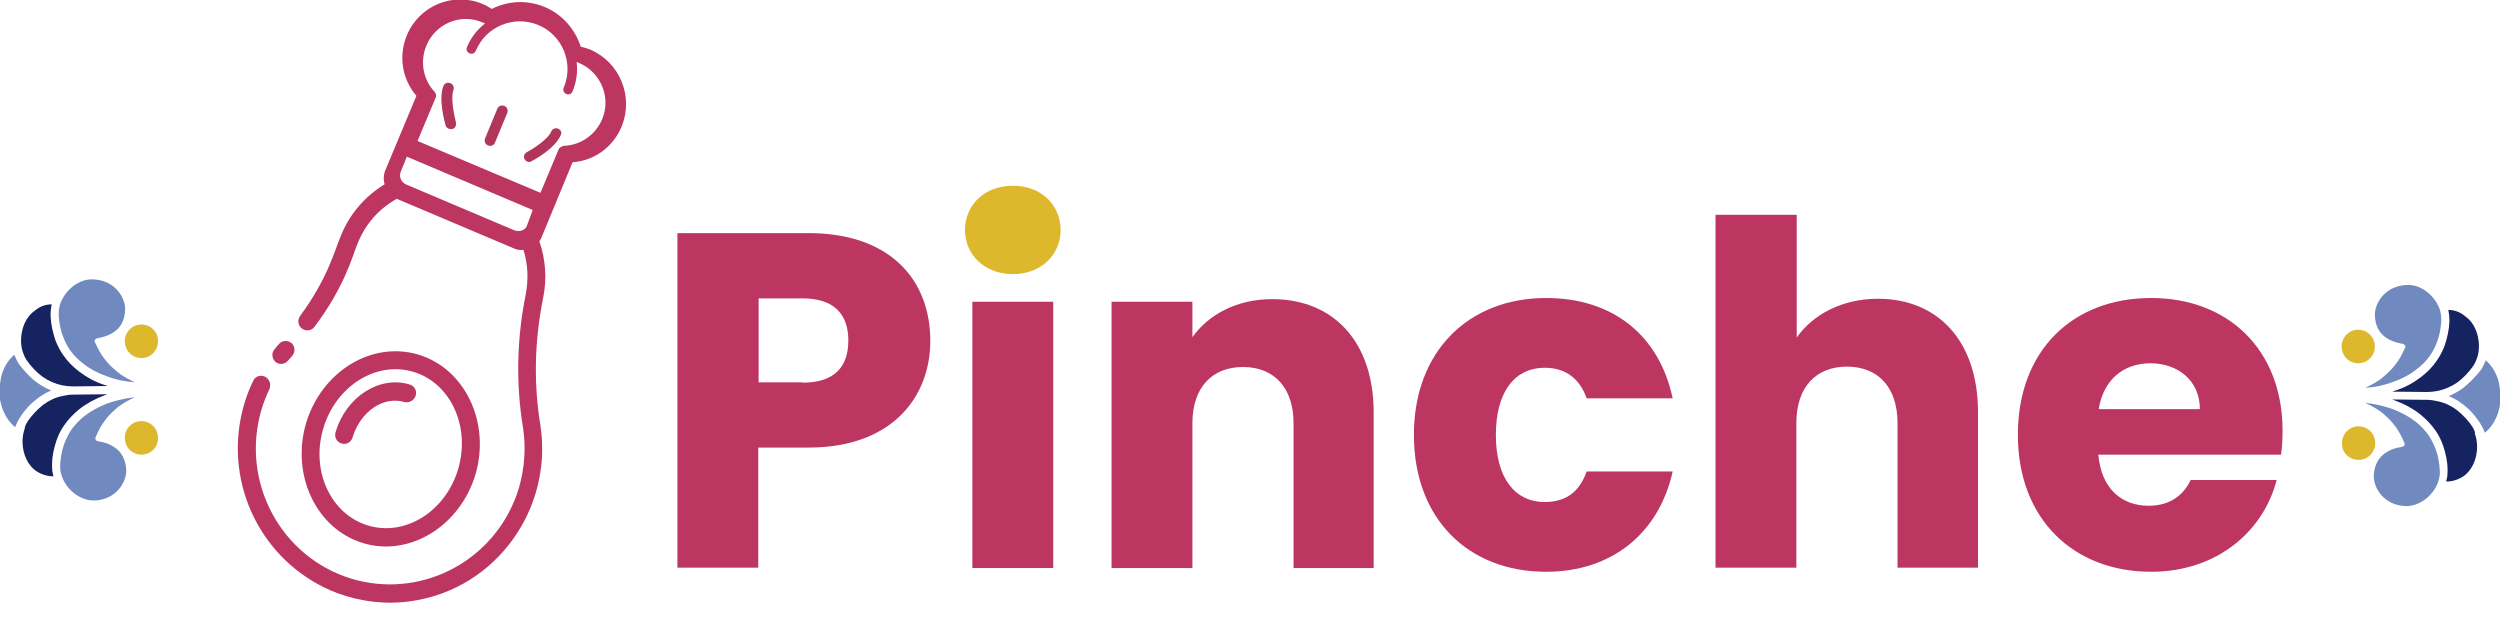 <svg width="203" height="52" viewBox="0 0 203 52" fill="none" xmlns="http://www.w3.org/2000/svg">
<g clip-path="url(#clip0)">
<path d="M65.648 36.343H61.571V46.094H55.006V18.928H65.648C72.243 18.928 75.54 22.684 75.54 27.681C75.54 32.163 72.513 36.343 65.648 36.343ZM65.168 31.073C67.776 31.073 68.885 29.77 68.885 27.651C68.885 25.561 67.776 24.228 65.168 24.228H61.601V31.043H65.168V31.073Z" fill="#BD3561"/>
<path d="M78.957 24.501H85.522V46.125H78.957V24.501Z" fill="#BD3561"/>
<path d="M105.037 34.374C105.037 31.436 103.418 29.801 100.93 29.801C98.442 29.801 96.823 31.436 96.823 34.374V46.125H90.258V24.501H96.823V27.378C98.112 25.561 100.42 24.289 103.298 24.289C108.244 24.289 111.542 27.711 111.542 33.496V46.125H105.037V34.374V34.374Z" fill="#BD3561"/>
<path d="M125.541 24.198C130.906 24.198 134.713 27.166 135.823 32.345H128.838C128.298 30.831 127.219 29.861 125.421 29.861C123.083 29.861 121.464 31.709 121.464 35.313C121.464 38.917 123.083 40.764 125.421 40.764C127.219 40.764 128.268 39.886 128.838 38.281H135.823C134.713 43.278 130.906 46.428 125.541 46.428C119.246 46.428 114.809 42.157 114.809 35.313C114.809 28.498 119.276 24.198 125.541 24.198Z" fill="#BD3561"/>
<path d="M139.33 17.444H145.895V27.408C147.184 25.561 149.552 24.259 152.489 24.259C157.346 24.259 160.613 27.681 160.613 33.465V46.094H154.078V34.344C154.078 31.406 152.459 29.77 149.971 29.77C147.483 29.77 145.865 31.406 145.865 34.344V46.094H139.3V17.444H139.33Z" fill="#BD3561"/>
<path d="M174.672 46.428C168.377 46.428 163.851 42.157 163.851 35.313C163.851 28.468 168.287 24.198 174.672 24.198C180.907 24.198 185.344 28.377 185.344 34.98C185.344 35.585 185.314 36.252 185.224 36.918H170.385C170.625 39.734 172.334 41.067 174.462 41.067C176.291 41.067 177.34 40.128 177.88 38.977H184.864C183.785 43.157 180.008 46.428 174.672 46.428ZM170.415 33.223H178.629C178.629 30.861 176.8 29.498 174.612 29.498C172.454 29.498 170.805 30.8 170.415 33.223Z" fill="#BD3561"/>
<path d="M78.358 18.686C78.358 16.657 79.917 15.082 82.255 15.082C84.563 15.082 86.122 16.657 86.122 18.686C86.122 20.655 84.563 22.26 82.255 22.26C79.917 22.26 78.358 20.655 78.358 18.686Z" fill="#DEB82C"/>
<path d="M43.885 34.556C43.316 31.133 43.406 27.651 44.095 24.228C44.425 22.654 44.305 21.048 43.795 19.595C43.885 19.474 43.945 19.352 44.005 19.201L46.493 13.174C48.262 13.053 49.791 11.932 50.48 10.267C51.469 7.844 50.33 5.058 47.932 4.028C47.692 3.937 47.422 3.846 47.153 3.786C46.703 2.393 45.684 1.181 44.245 0.575C42.806 -0.03 41.247 0.061 39.928 0.727C39.688 0.575 39.449 0.424 39.209 0.333C36.811 -0.697 34.023 0.454 33.034 2.877C32.344 4.543 32.644 6.42 33.813 7.783L31.295 13.81C31.145 14.174 31.115 14.598 31.235 14.961C29.646 15.93 28.328 17.414 27.608 19.322C27.218 20.2 26.649 22.563 24.371 25.652C24.131 25.985 24.191 26.439 24.52 26.681C24.85 26.924 25.3 26.863 25.54 26.53C27.968 23.32 28.627 20.776 28.987 19.898C29.616 18.232 30.786 16.93 32.224 16.142C32.254 16.142 32.254 16.142 32.284 16.172L41.727 20.17C41.967 20.291 42.236 20.322 42.506 20.291C42.866 21.442 42.926 22.684 42.686 23.925C41.967 27.499 41.877 31.164 42.476 34.768C42.716 36.373 42.596 38.008 42.147 39.583C40.528 45.034 35.072 48.336 29.556 47.245C23.651 46.064 19.814 40.249 20.983 34.283C21.043 33.95 21.133 33.617 21.223 33.284C21.403 32.708 21.613 32.133 21.883 31.588C21.913 31.557 21.913 31.527 21.913 31.466C22.003 31.133 21.853 30.77 21.523 30.588C21.163 30.407 20.713 30.558 20.564 30.921C20.084 31.89 19.754 32.92 19.544 33.98C18.375 40.007 21.673 45.973 27.368 48.154C29.347 48.881 31.445 49.123 33.543 48.79C40.258 47.76 44.904 41.37 43.885 34.556ZM42.776 18.353C42.626 18.716 42.147 18.868 41.727 18.686L33.004 14.991C32.794 14.9 32.644 14.749 32.554 14.567C32.464 14.386 32.464 14.174 32.524 13.992L33.034 12.72L43.256 17.051L42.776 18.353ZM45.654 11.902C45.594 11.902 45.534 11.932 45.504 11.963C45.444 11.993 45.414 12.023 45.384 12.084C45.384 12.114 45.354 12.114 45.354 12.144L43.885 15.658L33.903 11.448L35.372 7.935C35.372 7.904 35.402 7.904 35.402 7.874C35.432 7.814 35.432 7.753 35.402 7.692C35.402 7.632 35.372 7.602 35.342 7.541C35.342 7.511 35.312 7.511 35.312 7.48C34.353 6.481 34.083 4.997 34.623 3.695C35.372 1.908 37.41 1.06 39.179 1.817C39.239 1.847 39.329 1.878 39.389 1.908C38.759 2.393 38.25 3.029 37.92 3.816C37.83 4.028 37.92 4.24 38.13 4.331C38.34 4.422 38.549 4.331 38.639 4.119C39.449 2.15 41.727 1.211 43.705 2.029C45.684 2.847 46.613 5.149 45.774 7.117C45.684 7.329 45.774 7.541 45.984 7.632C46.193 7.723 46.403 7.632 46.493 7.42C46.823 6.632 46.913 5.815 46.823 5.027C46.883 5.058 46.973 5.088 47.033 5.118C48.801 5.875 49.641 7.935 48.891 9.691C48.352 10.963 47.123 11.811 45.744 11.842C45.714 11.872 45.684 11.872 45.654 11.902Z" fill="#BD3561"/>
<path d="M22.362 29.377C22.662 29.649 23.142 29.589 23.381 29.286C23.501 29.165 23.591 29.044 23.711 28.922C23.981 28.62 23.981 28.165 23.711 27.893C23.411 27.62 22.962 27.62 22.692 27.893L22.662 27.923C22.542 28.044 22.422 28.196 22.302 28.347C22.032 28.65 22.062 29.104 22.362 29.377ZM29.466 44.096C25.689 42.945 23.621 38.584 24.85 34.374C26.109 30.164 30.186 27.651 33.993 28.801C37.77 29.952 39.838 34.313 38.609 38.523C37.35 42.733 33.243 45.246 29.466 44.096ZM29.886 42.672C32.914 43.581 36.181 41.521 37.2 38.099C38.22 34.647 36.601 31.103 33.573 30.195C30.546 29.286 27.278 31.345 26.259 34.768C25.21 38.22 26.858 41.764 29.886 42.672ZM33.753 32.133C33.873 31.739 33.663 31.345 33.273 31.224C30.815 30.467 28.088 32.224 27.248 35.101C27.128 35.495 27.338 35.888 27.728 36.009C28.117 36.13 28.507 35.918 28.627 35.525C29.257 33.405 31.145 32.133 32.854 32.648C33.243 32.739 33.633 32.496 33.753 32.133Z" fill="#BD3561"/>
<path d="M36.811 7.329C36.901 7.117 36.811 6.844 36.571 6.754C36.331 6.663 36.091 6.754 36.001 6.996C35.582 8.056 36.121 9.964 36.181 10.176C36.211 10.297 36.301 10.388 36.421 10.448C36.511 10.479 36.601 10.479 36.721 10.479C36.961 10.418 37.08 10.176 37.02 9.934C36.841 9.237 36.601 7.904 36.811 7.329Z" fill="#B1365C"/>
<path d="M45.324 10.448C45.114 10.358 44.844 10.448 44.755 10.691C44.515 11.266 43.406 12.023 42.776 12.356C42.566 12.478 42.476 12.72 42.596 12.932C42.656 13.023 42.716 13.083 42.806 13.114C42.926 13.174 43.046 13.174 43.166 13.083C43.376 12.992 45.114 12.023 45.534 10.963C45.654 10.782 45.534 10.539 45.324 10.448Z" fill="#B1365C"/>
<path d="M40.947 8.601C40.738 8.51 40.468 8.601 40.378 8.843L39.389 11.236C39.299 11.448 39.389 11.72 39.629 11.811C39.838 11.902 40.108 11.811 40.198 11.569L41.187 9.176C41.277 8.934 41.187 8.692 40.947 8.601Z" fill="#B1365C"/>
<path d="M195.206 28.408C194.876 29.195 194.337 29.922 193.647 30.497C193.527 30.619 193.348 30.74 193.198 30.861C192.838 31.103 192.448 31.315 192.059 31.497C192.868 31.436 193.617 31.285 194.307 31.012C195.026 30.77 195.656 30.437 196.195 30.013C196.645 29.68 197.005 29.316 197.304 28.892C197.544 28.559 197.724 28.196 197.874 27.802C198.084 27.257 198.204 26.651 198.234 26.045V25.955C198.234 25.712 198.204 25.47 198.144 25.228C197.784 24.077 196.675 23.138 195.566 23.138H195.506C193.707 23.168 192.868 24.561 192.838 25.5C192.838 26.469 193.228 27.166 193.977 27.56C194.277 27.711 194.607 27.832 194.966 27.893L195.116 27.923C195.176 27.953 195.236 27.984 195.296 28.044C195.326 28.105 195.326 28.196 195.296 28.256L195.206 28.408Z" fill="#7089BF"/>
<path d="M195.386 41.097C196.495 41.097 197.634 40.219 197.994 39.068C198.084 38.826 198.114 38.584 198.114 38.341V38.25C198.084 37.645 197.994 37.069 197.784 36.494C197.634 36.1 197.454 35.737 197.244 35.404C196.945 34.98 196.585 34.586 196.165 34.253C195.626 33.829 194.996 33.496 194.307 33.223C193.617 32.981 192.868 32.799 192.059 32.708C192.448 32.89 192.838 33.102 193.198 33.344C193.378 33.465 193.527 33.587 193.647 33.708C194.337 34.283 194.846 35.04 195.176 35.828L195.236 35.949C195.266 36.009 195.266 36.1 195.236 36.161C195.206 36.221 195.146 36.252 195.056 36.282L194.906 36.312C194.547 36.373 194.217 36.464 193.917 36.645C193.168 37.039 192.778 37.736 192.748 38.674C192.748 39.613 193.557 41.037 195.356 41.097H195.386Z" fill="#7089BF"/>
<path d="M198.803 25.167C198.863 25.44 198.893 25.712 198.893 25.985V26.106C198.863 26.803 198.713 27.439 198.503 28.075C198.323 28.529 198.114 28.953 197.844 29.316C197.514 29.801 197.094 30.225 196.585 30.619C195.985 31.073 195.296 31.466 194.516 31.709C194.426 31.739 194.337 31.769 194.247 31.8L197.004 31.83H197.064C197.364 31.83 197.664 31.8 197.964 31.739C198.533 31.618 199.073 31.376 199.552 31.043C200.032 30.679 200.482 30.225 200.871 29.649C200.961 29.498 201.051 29.316 201.111 29.134C201.231 28.832 201.291 28.468 201.291 28.105C201.291 27.105 200.871 26.167 200.212 25.712C199.762 25.319 199.283 25.167 198.803 25.167Z" fill="#162361"/>
<path d="M200.811 34.737C200.452 34.162 200.002 33.708 199.522 33.314C199.043 32.95 198.533 32.708 197.964 32.587C197.694 32.526 197.394 32.466 197.094 32.466H196.944L194.247 32.436C194.337 32.466 194.426 32.496 194.486 32.526C195.236 32.799 195.955 33.193 196.525 33.647C197.004 34.041 197.424 34.465 197.754 34.949C198.024 35.313 198.233 35.767 198.383 36.191C198.593 36.827 198.743 37.463 198.743 38.16V38.281C198.743 38.553 198.713 38.826 198.623 39.098C198.653 39.098 198.683 39.098 198.683 39.098C199.133 39.098 199.612 38.947 200.032 38.674C200.691 38.22 201.141 37.312 201.141 36.282C201.141 35.919 201.081 35.555 200.961 35.222C200.991 35.071 200.901 34.919 200.811 34.737Z" fill="#162361"/>
<path d="M199.943 31.557C199.583 31.8 199.223 32.012 198.833 32.163C199.223 32.315 199.583 32.526 199.943 32.799C200.512 33.223 200.992 33.738 201.411 34.404C201.531 34.616 201.651 34.828 201.741 35.071C201.741 35.101 201.741 35.131 201.771 35.131C202.521 34.556 203.03 33.465 203.06 32.254C203.03 31.769 202.97 31.315 202.85 30.831C202.64 30.195 202.281 29.619 201.831 29.256C201.831 29.286 201.801 29.316 201.801 29.346C201.711 29.589 201.591 29.801 201.471 30.013C200.992 30.619 200.482 31.133 199.943 31.557Z" fill="#7089BF"/>
<path d="M190.14 28.135C190.14 28.892 190.74 29.498 191.489 29.498C192.238 29.498 192.838 28.892 192.838 28.135C192.838 27.378 192.238 26.772 191.489 26.772C190.74 26.772 190.14 27.378 190.14 28.135Z" fill="#DEB82C"/>
<path d="M191.519 37.342C192.268 37.342 192.868 36.736 192.868 35.979C192.868 35.222 192.268 34.616 191.519 34.616C190.77 34.616 190.17 35.222 190.17 35.979C190.14 36.736 190.74 37.342 191.519 37.342Z" fill="#DEB82C"/>
<path d="M7.794 27.953C8.123 28.741 8.663 29.468 9.352 30.043C9.472 30.164 9.652 30.285 9.802 30.407C10.162 30.649 10.552 30.861 10.941 31.043C10.132 30.982 9.382 30.831 8.693 30.558C7.974 30.316 7.344 29.983 6.805 29.558C6.355 29.225 5.995 28.862 5.695 28.438C5.456 28.105 5.276 27.741 5.126 27.348C4.916 26.803 4.796 26.197 4.766 25.591V25.5C4.766 25.258 4.796 25.016 4.856 24.773C5.216 23.623 6.325 22.684 7.434 22.684H7.494C9.293 22.714 10.132 24.107 10.162 25.046C10.162 26.015 9.772 26.712 9.023 27.105C8.723 27.257 8.393 27.378 8.034 27.439L7.884 27.469C7.824 27.499 7.764 27.529 7.704 27.59C7.674 27.651 7.674 27.741 7.704 27.802L7.794 27.953Z" fill="#7089BF"/>
<path d="M7.614 40.643C6.505 40.643 5.366 39.765 5.006 38.614C4.916 38.372 4.886 38.129 4.886 37.887V37.796C4.916 37.19 5.006 36.615 5.216 36.04C5.366 35.646 5.546 35.282 5.756 34.949C6.055 34.525 6.415 34.132 6.835 33.798C7.374 33.374 8.004 33.041 8.693 32.769C9.383 32.526 10.132 32.345 10.941 32.254C10.552 32.436 10.162 32.648 9.802 32.89C9.623 33.011 9.473 33.132 9.353 33.253C8.663 33.829 8.154 34.586 7.824 35.373L7.764 35.495C7.734 35.555 7.734 35.646 7.764 35.706C7.794 35.767 7.854 35.797 7.944 35.828L8.094 35.858C8.453 35.919 8.783 36.009 9.083 36.191C9.832 36.585 10.222 37.281 10.252 38.22C10.252 39.159 9.443 40.582 7.644 40.643H7.614Z" fill="#7089BF"/>
<path d="M4.197 24.713C4.137 24.985 4.107 25.258 4.107 25.531V25.652C4.137 26.348 4.286 26.984 4.496 27.62C4.676 28.075 4.886 28.498 5.156 28.862C5.486 29.346 5.905 29.77 6.415 30.164C7.014 30.619 7.704 31.012 8.483 31.255C8.573 31.285 8.663 31.315 8.753 31.345L5.995 31.376H5.935C5.635 31.376 5.336 31.345 5.036 31.285C4.466 31.164 3.927 30.921 3.447 30.588C2.967 30.225 2.518 29.77 2.128 29.195C2.038 29.044 1.948 28.862 1.888 28.68C1.768 28.377 1.708 28.014 1.708 27.651C1.708 26.651 2.128 25.712 2.788 25.258C3.237 24.864 3.717 24.713 4.197 24.713Z" fill="#162361"/>
<path d="M2.188 34.313C2.548 33.738 2.998 33.284 3.477 32.89C3.957 32.526 4.467 32.284 5.036 32.163C5.306 32.102 5.606 32.042 5.905 32.042H6.025L8.723 32.012C8.633 32.042 8.543 32.072 8.483 32.102C7.734 32.375 7.015 32.769 6.445 33.223C5.965 33.617 5.546 34.041 5.216 34.525C4.946 34.889 4.736 35.343 4.586 35.767C4.377 36.403 4.227 37.039 4.227 37.736V37.857C4.227 38.129 4.257 38.402 4.347 38.674C4.317 38.674 4.287 38.674 4.287 38.674C3.837 38.674 3.357 38.523 2.938 38.25C2.278 37.796 1.829 36.888 1.829 35.858C1.829 35.495 1.889 35.131 2.008 34.798C2.008 34.647 2.098 34.465 2.188 34.313Z" fill="#162361"/>
<path d="M3.057 31.103C3.417 31.345 3.777 31.557 4.167 31.709C3.777 31.86 3.417 32.072 3.057 32.345C2.488 32.769 2.008 33.284 1.589 33.95C1.469 34.162 1.349 34.374 1.259 34.616C1.259 34.647 1.259 34.677 1.229 34.677C0.48 34.101 -0.03 33.011 -0.06 31.8C-0.03 31.315 0.03 30.861 0.15 30.376C0.36 29.74 0.719 29.165 1.169 28.801C1.169 28.832 1.199 28.862 1.199 28.892C1.289 29.134 1.409 29.346 1.529 29.558C2.008 30.164 2.488 30.709 3.057 31.103Z" fill="#7089BF"/>
<path d="M12.83 27.711C12.83 28.468 12.23 29.074 11.481 29.074C10.731 29.074 10.132 28.468 10.132 27.711C10.132 26.954 10.731 26.348 11.481 26.348C12.23 26.348 12.86 26.954 12.83 27.711Z" fill="#DEB82C"/>
<path d="M11.481 36.918C10.731 36.918 10.132 36.312 10.132 35.555C10.132 34.798 10.731 34.192 11.481 34.192C12.23 34.192 12.83 34.798 12.83 35.555C12.86 36.312 12.23 36.918 11.481 36.918Z" fill="#DEB82C"/>
</g>
<defs>
<clipPath id="clip0">
<rect width="203" height="52" fill="white"/>
</clipPath>
</defs>
</svg>
